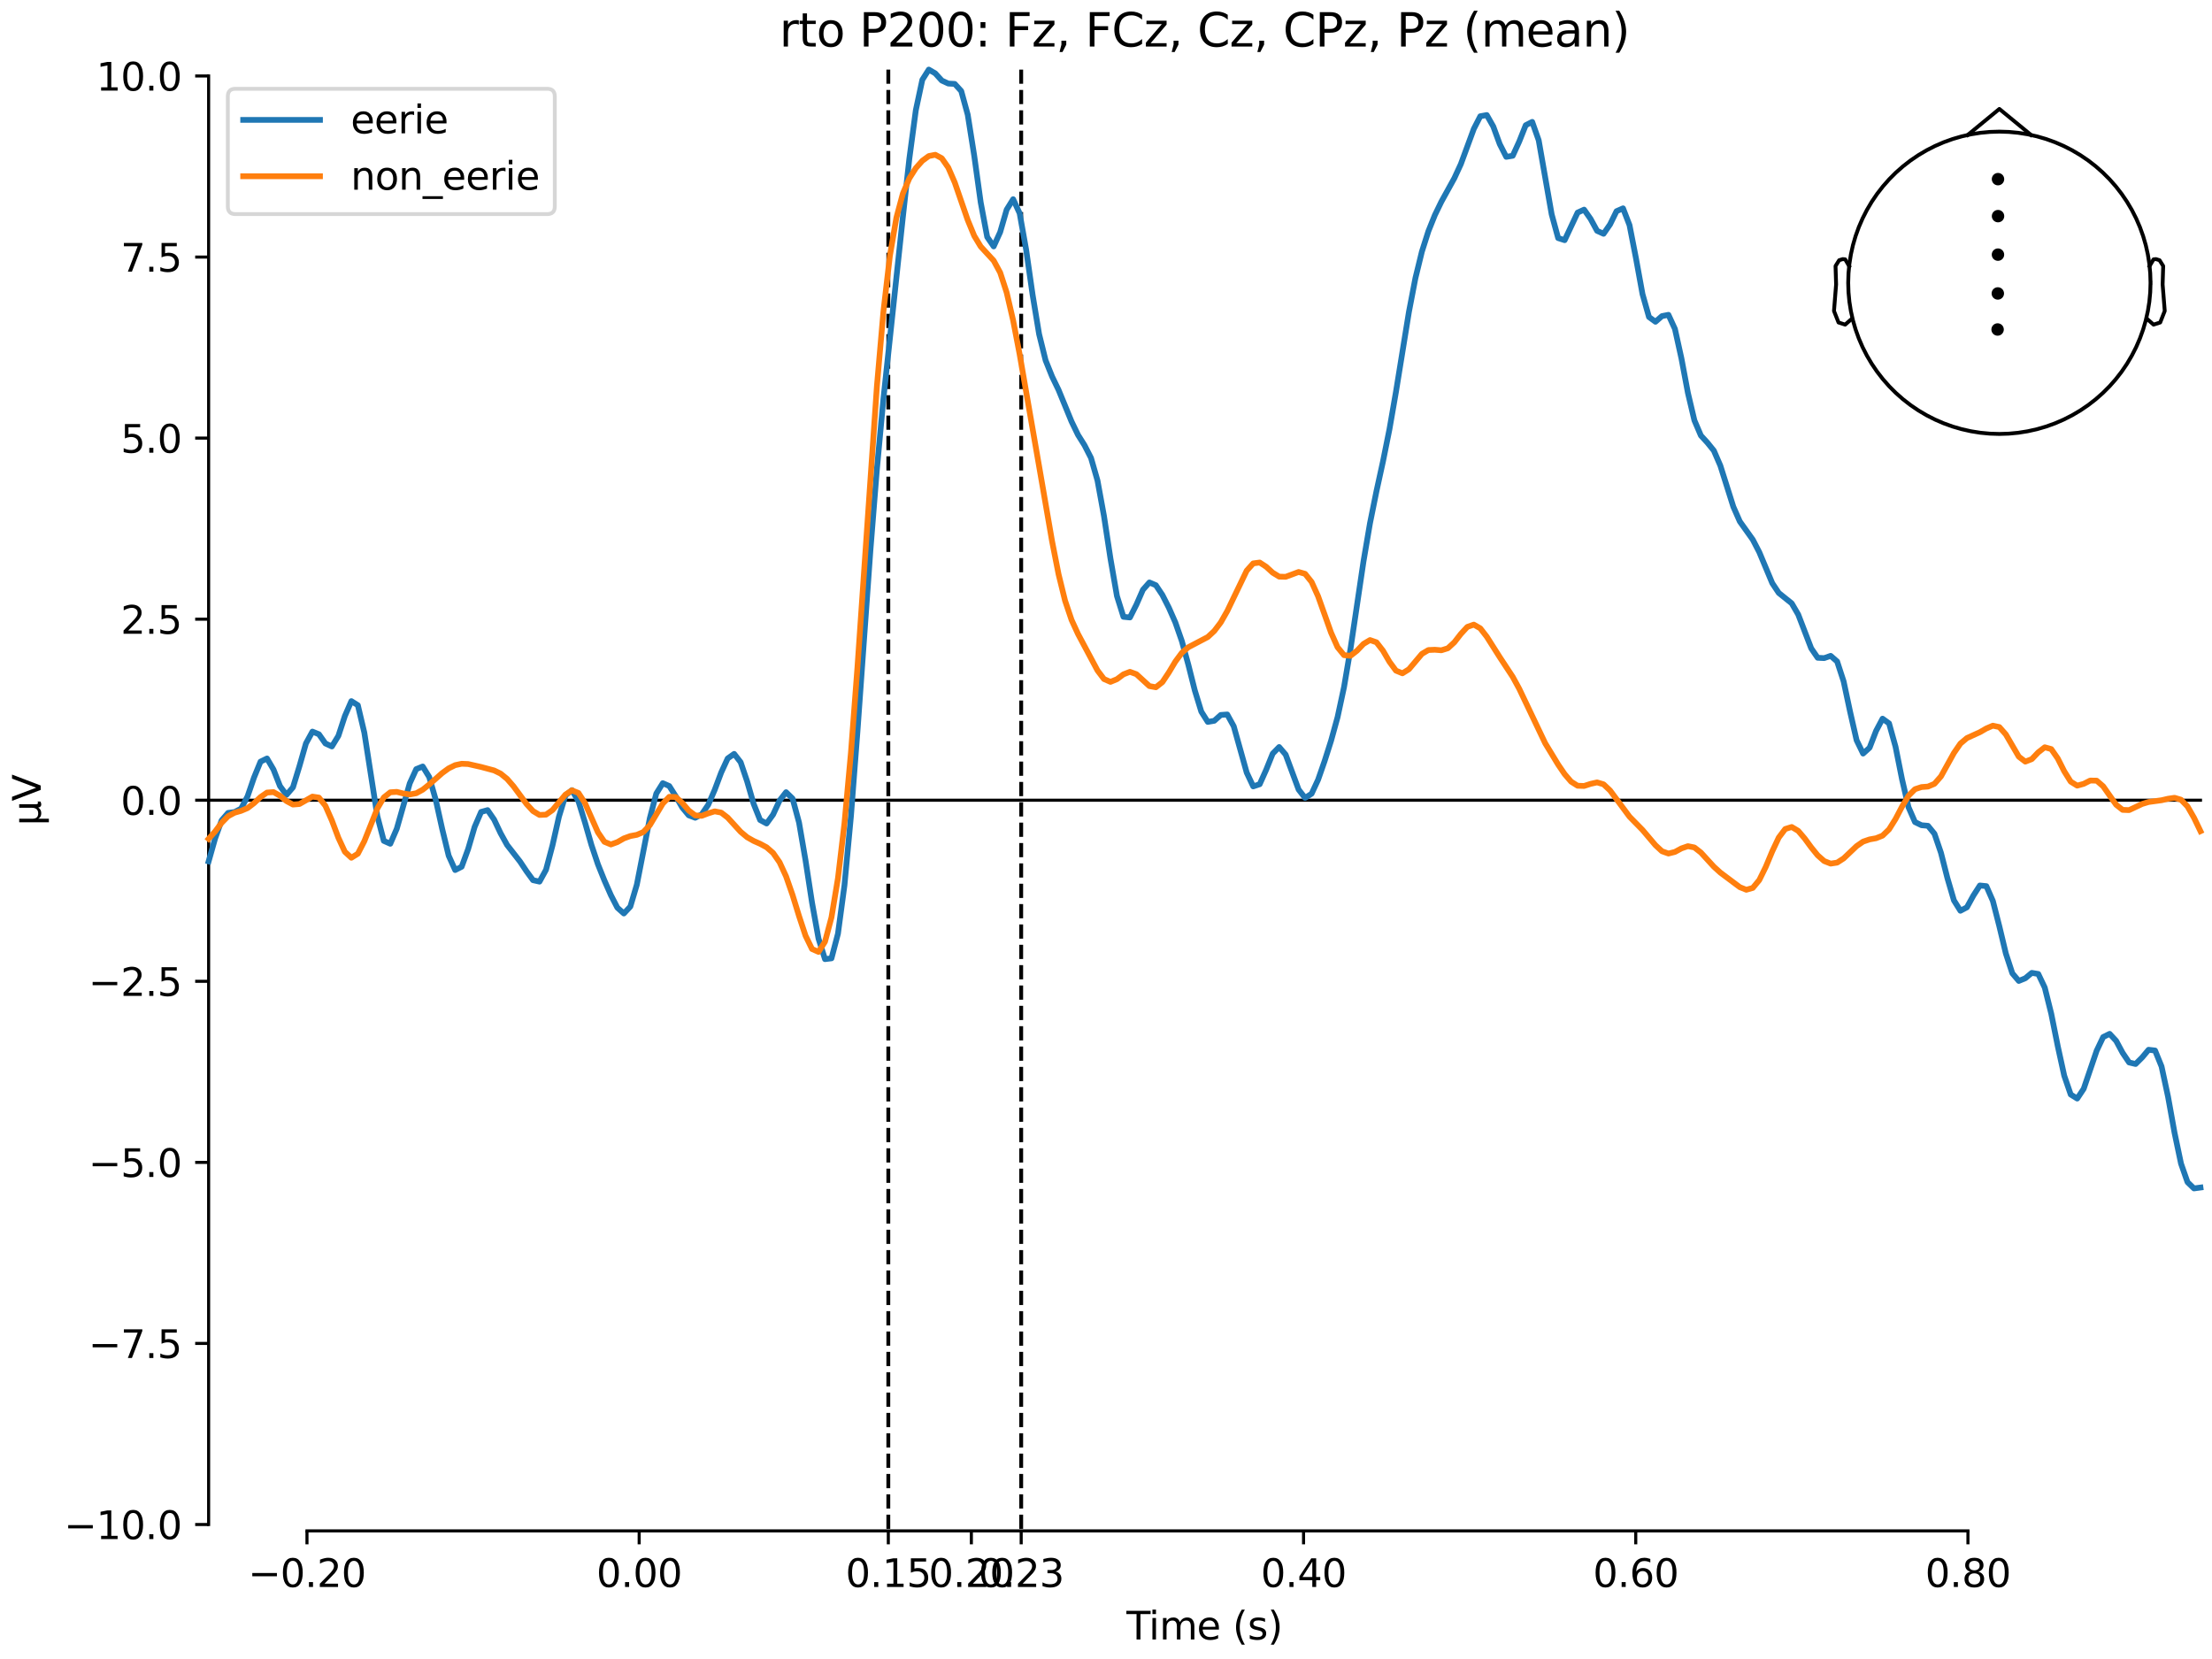 <?xml version="1.0" encoding="utf-8" standalone="no"?>
<!DOCTYPE svg PUBLIC "-//W3C//DTD SVG 1.1//EN"
  "http://www.w3.org/Graphics/SVG/1.1/DTD/svg11.dtd">
<svg xmlns:xlink="http://www.w3.org/1999/xlink" width="576pt" height="432pt" viewBox="0 0 576 432" xmlns="http://www.w3.org/2000/svg" version="1.1">
 <defs>
  <style type="text/css">*{stroke-linejoin: round; stroke-linecap: butt}</style>
 </defs>
 <g id="figure_1">
  <g id="patch_1">
   <path d="M 0 432 
L 576 432 
L 576 0 
L 0 0 
z
" style="fill: #ffffff"/>
  </g>
  <g id="axes_1">
   <g id="patch_2">
    <path d="M 54.324 398.644 
L 573 398.644 
L 573 18.118 
L 54.324 18.118 
L 54.324 398.644 
z
" style="fill: none; opacity: 0"/>
   </g>
   <g id="patch_3">
    <path d="M 54.324 396.972 
L 54.324 19.79 
" style="fill: none; stroke: #000000; stroke-width: 0.8; stroke-linejoin: miter; stroke-linecap: square"/>
   </g>
   <g id="LineCollection_1">
    <path d="M 231.316 18.118 
L 231.316 398.644 
" clip-path="url(#pbf1824f2bd)" style="fill: none; stroke-dasharray: 3.7,1.6; stroke-dashoffset: 0; stroke: #000000"/>
    <path d="M 265.916 18.118 
L 265.916 398.644 
" clip-path="url(#pbf1824f2bd)" style="fill: none; stroke-dasharray: 3.7,1.6; stroke-dashoffset: 0; stroke: #000000"/>
   </g>
   <g id="matplotlib.axis_1">
    <g id="xtick_1">
     <g id="line2d_1">
      <defs>
       <path id="mc3f5db3f8b" d="M 0 0 
L 0 3.5 
" style="stroke: #000000; stroke-width: 0.8"/>
      </defs>
      <g>
       <use xlink:href="#mc3f5db3f8b" x="79.936" y="398.644" style="stroke: #000000; stroke-width: 0.8"/>
      </g>
     </g>
     <g id="text_1">
      <!-- −0.20 -->
      <g transform="translate(64.614 413.242) scale(0.1 -0.1)">
       <defs>
        <path id="DejaVuSans-2212" d="M 678 2272 
L 4684 2272 
L 4684 1741 
L 678 1741 
L 678 2272 
z
" transform="scale(0.016)"/>
        <path id="DejaVuSans-30" d="M 2034 4250 
Q 1547 4250 1301 3770 
Q 1056 3291 1056 2328 
Q 1056 1369 1301 889 
Q 1547 409 2034 409 
Q 2525 409 2770 889 
Q 3016 1369 3016 2328 
Q 3016 3291 2770 3770 
Q 2525 4250 2034 4250 
z
M 2034 4750 
Q 2819 4750 3233 4129 
Q 3647 3509 3647 2328 
Q 3647 1150 3233 529 
Q 2819 -91 2034 -91 
Q 1250 -91 836 529 
Q 422 1150 422 2328 
Q 422 3509 836 4129 
Q 1250 4750 2034 4750 
z
" transform="scale(0.016)"/>
        <path id="DejaVuSans-2e" d="M 684 794 
L 1344 794 
L 1344 0 
L 684 0 
L 684 794 
z
" transform="scale(0.016)"/>
        <path id="DejaVuSans-32" d="M 1228 531 
L 3431 531 
L 3431 0 
L 469 0 
L 469 531 
Q 828 903 1448 1529 
Q 2069 2156 2228 2338 
Q 2531 2678 2651 2914 
Q 2772 3150 2772 3378 
Q 2772 3750 2511 3984 
Q 2250 4219 1831 4219 
Q 1534 4219 1204 4116 
Q 875 4013 500 3803 
L 500 4441 
Q 881 4594 1212 4672 
Q 1544 4750 1819 4750 
Q 2544 4750 2975 4387 
Q 3406 4025 3406 3419 
Q 3406 3131 3298 2873 
Q 3191 2616 2906 2266 
Q 2828 2175 2409 1742 
Q 1991 1309 1228 531 
z
" transform="scale(0.016)"/>
       </defs>
       <use xlink:href="#DejaVuSans-2212"/>
       <use xlink:href="#DejaVuSans-30" transform="translate(83.789 0)"/>
       <use xlink:href="#DejaVuSans-2e" transform="translate(147.412 0)"/>
       <use xlink:href="#DejaVuSans-32" transform="translate(179.199 0)"/>
       <use xlink:href="#DejaVuSans-30" transform="translate(242.822 0)"/>
      </g>
     </g>
    </g>
    <g id="xtick_2">
     <g id="line2d_2">
      <g>
       <use xlink:href="#mc3f5db3f8b" x="166.439" y="398.644" style="stroke: #000000; stroke-width: 0.8"/>
      </g>
     </g>
     <g id="text_2">
      <!-- 0.00 -->
      <g transform="translate(155.306 413.242) scale(0.1 -0.1)">
       <use xlink:href="#DejaVuSans-30"/>
       <use xlink:href="#DejaVuSans-2e" transform="translate(63.623 0)"/>
       <use xlink:href="#DejaVuSans-30" transform="translate(95.41 0)"/>
       <use xlink:href="#DejaVuSans-30" transform="translate(159.033 0)"/>
      </g>
     </g>
    </g>
    <g id="xtick_3">
     <g id="line2d_3">
      <g>
       <use xlink:href="#mc3f5db3f8b" x="231.316" y="398.644" style="stroke: #000000; stroke-width: 0.8"/>
      </g>
     </g>
     <g id="text_3">
      <!-- 0.15 -->
      <g transform="translate(220.183 413.242) scale(0.1 -0.1)">
       <defs>
        <path id="DejaVuSans-31" d="M 794 531 
L 1825 531 
L 1825 4091 
L 703 3866 
L 703 4441 
L 1819 4666 
L 2450 4666 
L 2450 531 
L 3481 531 
L 3481 0 
L 794 0 
L 794 531 
z
" transform="scale(0.016)"/>
        <path id="DejaVuSans-35" d="M 691 4666 
L 3169 4666 
L 3169 4134 
L 1269 4134 
L 1269 2991 
Q 1406 3038 1543 3061 
Q 1681 3084 1819 3084 
Q 2600 3084 3056 2656 
Q 3513 2228 3513 1497 
Q 3513 744 3044 326 
Q 2575 -91 1722 -91 
Q 1428 -91 1123 -41 
Q 819 9 494 109 
L 494 744 
Q 775 591 1075 516 
Q 1375 441 1709 441 
Q 2250 441 2565 725 
Q 2881 1009 2881 1497 
Q 2881 1984 2565 2268 
Q 2250 2553 1709 2553 
Q 1456 2553 1204 2497 
Q 953 2441 691 2322 
L 691 4666 
z
" transform="scale(0.016)"/>
       </defs>
       <use xlink:href="#DejaVuSans-30"/>
       <use xlink:href="#DejaVuSans-2e" transform="translate(63.623 0)"/>
       <use xlink:href="#DejaVuSans-31" transform="translate(95.41 0)"/>
       <use xlink:href="#DejaVuSans-35" transform="translate(159.033 0)"/>
      </g>
     </g>
    </g>
    <g id="xtick_4">
     <g id="line2d_4">
      <g>
       <use xlink:href="#mc3f5db3f8b" x="252.941" y="398.644" style="stroke: #000000; stroke-width: 0.8"/>
      </g>
     </g>
     <g id="text_4">
      <!-- 0.20 -->
      <g transform="translate(241.808 413.242) scale(0.1 -0.1)">
       <use xlink:href="#DejaVuSans-30"/>
       <use xlink:href="#DejaVuSans-2e" transform="translate(63.623 0)"/>
       <use xlink:href="#DejaVuSans-32" transform="translate(95.41 0)"/>
       <use xlink:href="#DejaVuSans-30" transform="translate(159.033 0)"/>
      </g>
     </g>
    </g>
    <g id="xtick_5">
     <g id="line2d_5">
      <g>
       <use xlink:href="#mc3f5db3f8b" x="265.916" y="398.644" style="stroke: #000000; stroke-width: 0.8"/>
      </g>
     </g>
     <g id="text_5">
      <!-- 0.23 -->
      <g transform="translate(254.784 413.242) scale(0.1 -0.1)">
       <defs>
        <path id="DejaVuSans-33" d="M 2597 2516 
Q 3050 2419 3304 2112 
Q 3559 1806 3559 1356 
Q 3559 666 3084 287 
Q 2609 -91 1734 -91 
Q 1441 -91 1130 -33 
Q 819 25 488 141 
L 488 750 
Q 750 597 1062 519 
Q 1375 441 1716 441 
Q 2309 441 2620 675 
Q 2931 909 2931 1356 
Q 2931 1769 2642 2001 
Q 2353 2234 1838 2234 
L 1294 2234 
L 1294 2753 
L 1863 2753 
Q 2328 2753 2575 2939 
Q 2822 3125 2822 3475 
Q 2822 3834 2567 4026 
Q 2313 4219 1838 4219 
Q 1578 4219 1281 4162 
Q 984 4106 628 3988 
L 628 4550 
Q 988 4650 1302 4700 
Q 1616 4750 1894 4750 
Q 2613 4750 3031 4423 
Q 3450 4097 3450 3541 
Q 3450 3153 3228 2886 
Q 3006 2619 2597 2516 
z
" transform="scale(0.016)"/>
       </defs>
       <use xlink:href="#DejaVuSans-30"/>
       <use xlink:href="#DejaVuSans-2e" transform="translate(63.623 0)"/>
       <use xlink:href="#DejaVuSans-32" transform="translate(95.41 0)"/>
       <use xlink:href="#DejaVuSans-33" transform="translate(159.033 0)"/>
      </g>
     </g>
    </g>
    <g id="xtick_6">
     <g id="line2d_6">
      <g>
       <use xlink:href="#mc3f5db3f8b" x="339.443" y="398.644" style="stroke: #000000; stroke-width: 0.8"/>
      </g>
     </g>
     <g id="text_6">
      <!-- 0.40 -->
      <g transform="translate(328.311 413.242) scale(0.1 -0.1)">
       <defs>
        <path id="DejaVuSans-34" d="M 2419 4116 
L 825 1625 
L 2419 1625 
L 2419 4116 
z
M 2253 4666 
L 3047 4666 
L 3047 1625 
L 3713 1625 
L 3713 1100 
L 3047 1100 
L 3047 0 
L 2419 0 
L 2419 1100 
L 313 1100 
L 313 1709 
L 2253 4666 
z
" transform="scale(0.016)"/>
       </defs>
       <use xlink:href="#DejaVuSans-30"/>
       <use xlink:href="#DejaVuSans-2e" transform="translate(63.623 0)"/>
       <use xlink:href="#DejaVuSans-34" transform="translate(95.41 0)"/>
       <use xlink:href="#DejaVuSans-30" transform="translate(159.033 0)"/>
      </g>
     </g>
    </g>
    <g id="xtick_7">
     <g id="line2d_7">
      <g>
       <use xlink:href="#mc3f5db3f8b" x="425.946" y="398.644" style="stroke: #000000; stroke-width: 0.8"/>
      </g>
     </g>
     <g id="text_7">
      <!-- 0.60 -->
      <g transform="translate(414.813 413.242) scale(0.1 -0.1)">
       <defs>
        <path id="DejaVuSans-36" d="M 2113 2584 
Q 1688 2584 1439 2293 
Q 1191 2003 1191 1497 
Q 1191 994 1439 701 
Q 1688 409 2113 409 
Q 2538 409 2786 701 
Q 3034 994 3034 1497 
Q 3034 2003 2786 2293 
Q 2538 2584 2113 2584 
z
M 3366 4563 
L 3366 3988 
Q 3128 4100 2886 4159 
Q 2644 4219 2406 4219 
Q 1781 4219 1451 3797 
Q 1122 3375 1075 2522 
Q 1259 2794 1537 2939 
Q 1816 3084 2150 3084 
Q 2853 3084 3261 2657 
Q 3669 2231 3669 1497 
Q 3669 778 3244 343 
Q 2819 -91 2113 -91 
Q 1303 -91 875 529 
Q 447 1150 447 2328 
Q 447 3434 972 4092 
Q 1497 4750 2381 4750 
Q 2619 4750 2861 4703 
Q 3103 4656 3366 4563 
z
" transform="scale(0.016)"/>
       </defs>
       <use xlink:href="#DejaVuSans-30"/>
       <use xlink:href="#DejaVuSans-2e" transform="translate(63.623 0)"/>
       <use xlink:href="#DejaVuSans-36" transform="translate(95.41 0)"/>
       <use xlink:href="#DejaVuSans-30" transform="translate(159.033 0)"/>
      </g>
     </g>
    </g>
    <g id="xtick_8">
     <g id="line2d_8">
      <g>
       <use xlink:href="#mc3f5db3f8b" x="512.448" y="398.644" style="stroke: #000000; stroke-width: 0.8"/>
      </g>
     </g>
     <g id="text_8">
      <!-- 0.80 -->
      <g transform="translate(501.315 413.242) scale(0.1 -0.1)">
       <defs>
        <path id="DejaVuSans-38" d="M 2034 2216 
Q 1584 2216 1326 1975 
Q 1069 1734 1069 1313 
Q 1069 891 1326 650 
Q 1584 409 2034 409 
Q 2484 409 2743 651 
Q 3003 894 3003 1313 
Q 3003 1734 2745 1975 
Q 2488 2216 2034 2216 
z
M 1403 2484 
Q 997 2584 770 2862 
Q 544 3141 544 3541 
Q 544 4100 942 4425 
Q 1341 4750 2034 4750 
Q 2731 4750 3128 4425 
Q 3525 4100 3525 3541 
Q 3525 3141 3298 2862 
Q 3072 2584 2669 2484 
Q 3125 2378 3379 2068 
Q 3634 1759 3634 1313 
Q 3634 634 3220 271 
Q 2806 -91 2034 -91 
Q 1263 -91 848 271 
Q 434 634 434 1313 
Q 434 1759 690 2068 
Q 947 2378 1403 2484 
z
M 1172 3481 
Q 1172 3119 1398 2916 
Q 1625 2713 2034 2713 
Q 2441 2713 2670 2916 
Q 2900 3119 2900 3481 
Q 2900 3844 2670 4047 
Q 2441 4250 2034 4250 
Q 1625 4250 1398 4047 
Q 1172 3844 1172 3481 
z
" transform="scale(0.016)"/>
       </defs>
       <use xlink:href="#DejaVuSans-30"/>
       <use xlink:href="#DejaVuSans-2e" transform="translate(63.623 0)"/>
       <use xlink:href="#DejaVuSans-38" transform="translate(95.41 0)"/>
       <use xlink:href="#DejaVuSans-30" transform="translate(159.033 0)"/>
      </g>
     </g>
    </g>
    <g id="text_9">
     <!-- Time (s) -->
     <g transform="translate(293.333 426.92) scale(0.1 -0.1)">
      <defs>
       <path id="DejaVuSans-54" d="M -19 4666 
L 3928 4666 
L 3928 4134 
L 2272 4134 
L 2272 0 
L 1638 0 
L 1638 4134 
L -19 4134 
L -19 4666 
z
" transform="scale(0.016)"/>
       <path id="DejaVuSans-69" d="M 603 3500 
L 1178 3500 
L 1178 0 
L 603 0 
L 603 3500 
z
M 603 4863 
L 1178 4863 
L 1178 4134 
L 603 4134 
L 603 4863 
z
" transform="scale(0.016)"/>
       <path id="DejaVuSans-6d" d="M 3328 2828 
Q 3544 3216 3844 3400 
Q 4144 3584 4550 3584 
Q 5097 3584 5394 3201 
Q 5691 2819 5691 2113 
L 5691 0 
L 5113 0 
L 5113 2094 
Q 5113 2597 4934 2840 
Q 4756 3084 4391 3084 
Q 3944 3084 3684 2787 
Q 3425 2491 3425 1978 
L 3425 0 
L 2847 0 
L 2847 2094 
Q 2847 2600 2669 2842 
Q 2491 3084 2119 3084 
Q 1678 3084 1418 2786 
Q 1159 2488 1159 1978 
L 1159 0 
L 581 0 
L 581 3500 
L 1159 3500 
L 1159 2956 
Q 1356 3278 1631 3431 
Q 1906 3584 2284 3584 
Q 2666 3584 2933 3390 
Q 3200 3197 3328 2828 
z
" transform="scale(0.016)"/>
       <path id="DejaVuSans-65" d="M 3597 1894 
L 3597 1613 
L 953 1613 
Q 991 1019 1311 708 
Q 1631 397 2203 397 
Q 2534 397 2845 478 
Q 3156 559 3463 722 
L 3463 178 
Q 3153 47 2828 -22 
Q 2503 -91 2169 -91 
Q 1331 -91 842 396 
Q 353 884 353 1716 
Q 353 2575 817 3079 
Q 1281 3584 2069 3584 
Q 2775 3584 3186 3129 
Q 3597 2675 3597 1894 
z
M 3022 2063 
Q 3016 2534 2758 2815 
Q 2500 3097 2075 3097 
Q 1594 3097 1305 2825 
Q 1016 2553 972 2059 
L 3022 2063 
z
" transform="scale(0.016)"/>
       <path id="DejaVuSans-20" transform="scale(0.016)"/>
       <path id="DejaVuSans-28" d="M 1984 4856 
Q 1566 4138 1362 3434 
Q 1159 2731 1159 2009 
Q 1159 1288 1364 580 
Q 1569 -128 1984 -844 
L 1484 -844 
Q 1016 -109 783 600 
Q 550 1309 550 2009 
Q 550 2706 781 3412 
Q 1013 4119 1484 4856 
L 1984 4856 
z
" transform="scale(0.016)"/>
       <path id="DejaVuSans-73" d="M 2834 3397 
L 2834 2853 
Q 2591 2978 2328 3040 
Q 2066 3103 1784 3103 
Q 1356 3103 1142 2972 
Q 928 2841 928 2578 
Q 928 2378 1081 2264 
Q 1234 2150 1697 2047 
L 1894 2003 
Q 2506 1872 2764 1633 
Q 3022 1394 3022 966 
Q 3022 478 2636 193 
Q 2250 -91 1575 -91 
Q 1294 -91 989 -36 
Q 684 19 347 128 
L 347 722 
Q 666 556 975 473 
Q 1284 391 1588 391 
Q 1994 391 2212 530 
Q 2431 669 2431 922 
Q 2431 1156 2273 1281 
Q 2116 1406 1581 1522 
L 1381 1569 
Q 847 1681 609 1914 
Q 372 2147 372 2553 
Q 372 3047 722 3315 
Q 1072 3584 1716 3584 
Q 2034 3584 2315 3537 
Q 2597 3491 2834 3397 
z
" transform="scale(0.016)"/>
       <path id="DejaVuSans-29" d="M 513 4856 
L 1013 4856 
Q 1481 4119 1714 3412 
Q 1947 2706 1947 2009 
Q 1947 1309 1714 600 
Q 1481 -109 1013 -844 
L 513 -844 
Q 928 -128 1133 580 
Q 1338 1288 1338 2009 
Q 1338 2731 1133 3434 
Q 928 4138 513 4856 
z
" transform="scale(0.016)"/>
      </defs>
      <use xlink:href="#DejaVuSans-54"/>
      <use xlink:href="#DejaVuSans-69" transform="translate(57.959 0)"/>
      <use xlink:href="#DejaVuSans-6d" transform="translate(85.742 0)"/>
      <use xlink:href="#DejaVuSans-65" transform="translate(183.154 0)"/>
      <use xlink:href="#DejaVuSans-20" transform="translate(244.678 0)"/>
      <use xlink:href="#DejaVuSans-28" transform="translate(276.465 0)"/>
      <use xlink:href="#DejaVuSans-73" transform="translate(315.479 0)"/>
      <use xlink:href="#DejaVuSans-29" transform="translate(367.578 0)"/>
     </g>
    </g>
   </g>
   <g id="matplotlib.axis_2">
    <g id="ytick_1">
     <g id="line2d_9">
      <defs>
       <path id="m4ecee7ea37" d="M 0 0 
L -3.5 0 
" style="stroke: #000000; stroke-width: 0.8"/>
      </defs>
      <g>
       <use xlink:href="#m4ecee7ea37" x="54.324" y="396.972" style="stroke: #000000; stroke-width: 0.8"/>
      </g>
     </g>
     <g id="text_10">
      <!-- −10.0 -->
      <g transform="translate(16.678 400.772) scale(0.1 -0.1)">
       <use xlink:href="#DejaVuSans-2212"/>
       <use xlink:href="#DejaVuSans-31" transform="translate(83.789 0)"/>
       <use xlink:href="#DejaVuSans-30" transform="translate(147.412 0)"/>
       <use xlink:href="#DejaVuSans-2e" transform="translate(211.035 0)"/>
       <use xlink:href="#DejaVuSans-30" transform="translate(242.822 0)"/>
      </g>
     </g>
    </g>
    <g id="ytick_2">
     <g id="line2d_10">
      <g>
       <use xlink:href="#m4ecee7ea37" x="54.324" y="349.824" style="stroke: #000000; stroke-width: 0.8"/>
      </g>
     </g>
     <g id="text_11">
      <!-- −7.5 -->
      <g transform="translate(23.041 353.624) scale(0.1 -0.1)">
       <defs>
        <path id="DejaVuSans-37" d="M 525 4666 
L 3525 4666 
L 3525 4397 
L 1831 0 
L 1172 0 
L 2766 4134 
L 525 4134 
L 525 4666 
z
" transform="scale(0.016)"/>
       </defs>
       <use xlink:href="#DejaVuSans-2212"/>
       <use xlink:href="#DejaVuSans-37" transform="translate(83.789 0)"/>
       <use xlink:href="#DejaVuSans-2e" transform="translate(147.412 0)"/>
       <use xlink:href="#DejaVuSans-35" transform="translate(179.199 0)"/>
      </g>
     </g>
    </g>
    <g id="ytick_3">
     <g id="line2d_11">
      <g>
       <use xlink:href="#m4ecee7ea37" x="54.324" y="302.677" style="stroke: #000000; stroke-width: 0.8"/>
      </g>
     </g>
     <g id="text_12">
      <!-- −5.0 -->
      <g transform="translate(23.041 306.476) scale(0.1 -0.1)">
       <use xlink:href="#DejaVuSans-2212"/>
       <use xlink:href="#DejaVuSans-35" transform="translate(83.789 0)"/>
       <use xlink:href="#DejaVuSans-2e" transform="translate(147.412 0)"/>
       <use xlink:href="#DejaVuSans-30" transform="translate(179.199 0)"/>
      </g>
     </g>
    </g>
    <g id="ytick_4">
     <g id="line2d_12">
      <g>
       <use xlink:href="#m4ecee7ea37" x="54.324" y="255.529" style="stroke: #000000; stroke-width: 0.8"/>
      </g>
     </g>
     <g id="text_13">
      <!-- −2.5 -->
      <g transform="translate(23.041 259.328) scale(0.1 -0.1)">
       <use xlink:href="#DejaVuSans-2212"/>
       <use xlink:href="#DejaVuSans-32" transform="translate(83.789 0)"/>
       <use xlink:href="#DejaVuSans-2e" transform="translate(147.412 0)"/>
       <use xlink:href="#DejaVuSans-35" transform="translate(179.199 0)"/>
      </g>
     </g>
    </g>
    <g id="ytick_5">
     <g id="line2d_13">
      <g>
       <use xlink:href="#m4ecee7ea37" x="54.324" y="208.381" style="stroke: #000000; stroke-width: 0.8"/>
      </g>
     </g>
     <g id="text_14">
      <!-- 0.0 -->
      <g transform="translate(31.421 212.18) scale(0.1 -0.1)">
       <use xlink:href="#DejaVuSans-30"/>
       <use xlink:href="#DejaVuSans-2e" transform="translate(63.623 0)"/>
       <use xlink:href="#DejaVuSans-30" transform="translate(95.41 0)"/>
      </g>
     </g>
    </g>
    <g id="ytick_6">
     <g id="line2d_14">
      <g>
       <use xlink:href="#m4ecee7ea37" x="54.324" y="161.233" style="stroke: #000000; stroke-width: 0.8"/>
      </g>
     </g>
     <g id="text_15">
      <!-- 2.5 -->
      <g transform="translate(31.421 165.032) scale(0.1 -0.1)">
       <use xlink:href="#DejaVuSans-32"/>
       <use xlink:href="#DejaVuSans-2e" transform="translate(63.623 0)"/>
       <use xlink:href="#DejaVuSans-35" transform="translate(95.41 0)"/>
      </g>
     </g>
    </g>
    <g id="ytick_7">
     <g id="line2d_15">
      <g>
       <use xlink:href="#m4ecee7ea37" x="54.324" y="114.085" style="stroke: #000000; stroke-width: 0.8"/>
      </g>
     </g>
     <g id="text_16">
      <!-- 5.0 -->
      <g transform="translate(31.421 117.884) scale(0.1 -0.1)">
       <use xlink:href="#DejaVuSans-35"/>
       <use xlink:href="#DejaVuSans-2e" transform="translate(63.623 0)"/>
       <use xlink:href="#DejaVuSans-30" transform="translate(95.41 0)"/>
      </g>
     </g>
    </g>
    <g id="ytick_8">
     <g id="line2d_16">
      <g>
       <use xlink:href="#m4ecee7ea37" x="54.324" y="66.937" style="stroke: #000000; stroke-width: 0.8"/>
      </g>
     </g>
     <g id="text_17">
      <!-- 7.5 -->
      <g transform="translate(31.421 70.737) scale(0.1 -0.1)">
       <use xlink:href="#DejaVuSans-37"/>
       <use xlink:href="#DejaVuSans-2e" transform="translate(63.623 0)"/>
       <use xlink:href="#DejaVuSans-35" transform="translate(95.41 0)"/>
      </g>
     </g>
    </g>
    <g id="ytick_9">
     <g id="line2d_17">
      <g>
       <use xlink:href="#m4ecee7ea37" x="54.324" y="19.79" style="stroke: #000000; stroke-width: 0.8"/>
      </g>
     </g>
     <g id="text_18">
      <!-- 10.0 -->
      <g transform="translate(25.058 23.589) scale(0.1 -0.1)">
       <use xlink:href="#DejaVuSans-31"/>
       <use xlink:href="#DejaVuSans-30" transform="translate(63.623 0)"/>
       <use xlink:href="#DejaVuSans-2e" transform="translate(127.246 0)"/>
       <use xlink:href="#DejaVuSans-30" transform="translate(159.033 0)"/>
      </g>
     </g>
    </g>
    <g id="text_19">
     <!-- µV -->
     <g transform="translate(10.599 214.982) rotate(-90) scale(0.1 -0.1)">
      <defs>
       <path id="DejaVuSans-b5" d="M 544 -1331 
L 544 3500 
L 1119 3500 
L 1119 1325 
Q 1119 872 1334 640 
Q 1550 409 1972 409 
Q 2434 409 2667 671 
Q 2900 934 2900 1459 
L 2900 3500 
L 3475 3500 
L 3475 806 
Q 3475 619 3529 530 
Q 3584 441 3700 441 
Q 3728 441 3778 458 
Q 3828 475 3916 513 
L 3916 50 
Q 3788 -22 3673 -56 
Q 3559 -91 3450 -91 
Q 3234 -91 3106 31 
Q 2978 153 2931 403 
Q 2775 156 2548 32 
Q 2322 -91 2016 -91 
Q 1697 -91 1473 31 
Q 1250 153 1119 397 
L 1119 -1331 
L 544 -1331 
z
" transform="scale(0.016)"/>
       <path id="DejaVuSans-56" d="M 1831 0 
L 50 4666 
L 709 4666 
L 2188 738 
L 3669 4666 
L 4325 4666 
L 2547 0 
L 1831 0 
z
" transform="scale(0.016)"/>
      </defs>
      <use xlink:href="#DejaVuSans-b5"/>
      <use xlink:href="#DejaVuSans-56" transform="translate(63.623 0)"/>
     </g>
    </g>
   </g>
   <g id="patch_4">
    <path d="M 79.936 398.644 
L 512.448 398.644 
" style="fill: none; stroke: #000000; stroke-width: 0.8; stroke-linejoin: miter; stroke-linecap: square"/>
   </g>
   <g id="patch_5">
    <path d="M 54.324 208.381 
L 573 208.381 
" style="fill: none; stroke: #000000; stroke-width: 0.8; stroke-linejoin: miter; stroke-linecap: square"/>
   </g>
   <g id="text_20">
    <!-- rto P200: Fz, FCz, Cz, CPz, Pz (mean) -->
    <g transform="translate(202.955 12.118) scale(0.12 -0.12)">
     <defs>
      <path id="DejaVuSans-72" d="M 2631 2963 
Q 2534 3019 2420 3045 
Q 2306 3072 2169 3072 
Q 1681 3072 1420 2755 
Q 1159 2438 1159 1844 
L 1159 0 
L 581 0 
L 581 3500 
L 1159 3500 
L 1159 2956 
Q 1341 3275 1631 3429 
Q 1922 3584 2338 3584 
Q 2397 3584 2469 3576 
Q 2541 3569 2628 3553 
L 2631 2963 
z
" transform="scale(0.016)"/>
      <path id="DejaVuSans-74" d="M 1172 4494 
L 1172 3500 
L 2356 3500 
L 2356 3053 
L 1172 3053 
L 1172 1153 
Q 1172 725 1289 603 
Q 1406 481 1766 481 
L 2356 481 
L 2356 0 
L 1766 0 
Q 1100 0 847 248 
Q 594 497 594 1153 
L 594 3053 
L 172 3053 
L 172 3500 
L 594 3500 
L 594 4494 
L 1172 4494 
z
" transform="scale(0.016)"/>
      <path id="DejaVuSans-6f" d="M 1959 3097 
Q 1497 3097 1228 2736 
Q 959 2375 959 1747 
Q 959 1119 1226 758 
Q 1494 397 1959 397 
Q 2419 397 2687 759 
Q 2956 1122 2956 1747 
Q 2956 2369 2687 2733 
Q 2419 3097 1959 3097 
z
M 1959 3584 
Q 2709 3584 3137 3096 
Q 3566 2609 3566 1747 
Q 3566 888 3137 398 
Q 2709 -91 1959 -91 
Q 1206 -91 779 398 
Q 353 888 353 1747 
Q 353 2609 779 3096 
Q 1206 3584 1959 3584 
z
" transform="scale(0.016)"/>
      <path id="DejaVuSans-50" d="M 1259 4147 
L 1259 2394 
L 2053 2394 
Q 2494 2394 2734 2622 
Q 2975 2850 2975 3272 
Q 2975 3691 2734 3919 
Q 2494 4147 2053 4147 
L 1259 4147 
z
M 628 4666 
L 2053 4666 
Q 2838 4666 3239 4311 
Q 3641 3956 3641 3272 
Q 3641 2581 3239 2228 
Q 2838 1875 2053 1875 
L 1259 1875 
L 1259 0 
L 628 0 
L 628 4666 
z
" transform="scale(0.016)"/>
      <path id="DejaVuSans-3a" d="M 750 794 
L 1409 794 
L 1409 0 
L 750 0 
L 750 794 
z
M 750 3309 
L 1409 3309 
L 1409 2516 
L 750 2516 
L 750 3309 
z
" transform="scale(0.016)"/>
      <path id="DejaVuSans-46" d="M 628 4666 
L 3309 4666 
L 3309 4134 
L 1259 4134 
L 1259 2759 
L 3109 2759 
L 3109 2228 
L 1259 2228 
L 1259 0 
L 628 0 
L 628 4666 
z
" transform="scale(0.016)"/>
      <path id="DejaVuSans-7a" d="M 353 3500 
L 3084 3500 
L 3084 2975 
L 922 459 
L 3084 459 
L 3084 0 
L 275 0 
L 275 525 
L 2438 3041 
L 353 3041 
L 353 3500 
z
" transform="scale(0.016)"/>
      <path id="DejaVuSans-2c" d="M 750 794 
L 1409 794 
L 1409 256 
L 897 -744 
L 494 -744 
L 750 256 
L 750 794 
z
" transform="scale(0.016)"/>
      <path id="DejaVuSans-43" d="M 4122 4306 
L 4122 3641 
Q 3803 3938 3442 4084 
Q 3081 4231 2675 4231 
Q 1875 4231 1450 3742 
Q 1025 3253 1025 2328 
Q 1025 1406 1450 917 
Q 1875 428 2675 428 
Q 3081 428 3442 575 
Q 3803 722 4122 1019 
L 4122 359 
Q 3791 134 3420 21 
Q 3050 -91 2638 -91 
Q 1578 -91 968 557 
Q 359 1206 359 2328 
Q 359 3453 968 4101 
Q 1578 4750 2638 4750 
Q 3056 4750 3426 4639 
Q 3797 4528 4122 4306 
z
" transform="scale(0.016)"/>
      <path id="DejaVuSans-61" d="M 2194 1759 
Q 1497 1759 1228 1600 
Q 959 1441 959 1056 
Q 959 750 1161 570 
Q 1363 391 1709 391 
Q 2188 391 2477 730 
Q 2766 1069 2766 1631 
L 2766 1759 
L 2194 1759 
z
M 3341 1997 
L 3341 0 
L 2766 0 
L 2766 531 
Q 2569 213 2275 61 
Q 1981 -91 1556 -91 
Q 1019 -91 701 211 
Q 384 513 384 1019 
Q 384 1609 779 1909 
Q 1175 2209 1959 2209 
L 2766 2209 
L 2766 2266 
Q 2766 2663 2505 2880 
Q 2244 3097 1772 3097 
Q 1472 3097 1187 3025 
Q 903 2953 641 2809 
L 641 3341 
Q 956 3463 1253 3523 
Q 1550 3584 1831 3584 
Q 2591 3584 2966 3190 
Q 3341 2797 3341 1997 
z
" transform="scale(0.016)"/>
      <path id="DejaVuSans-6e" d="M 3513 2113 
L 3513 0 
L 2938 0 
L 2938 2094 
Q 2938 2591 2744 2837 
Q 2550 3084 2163 3084 
Q 1697 3084 1428 2787 
Q 1159 2491 1159 1978 
L 1159 0 
L 581 0 
L 581 3500 
L 1159 3500 
L 1159 2956 
Q 1366 3272 1645 3428 
Q 1925 3584 2291 3584 
Q 2894 3584 3203 3211 
Q 3513 2838 3513 2113 
z
" transform="scale(0.016)"/>
     </defs>
     <use xlink:href="#DejaVuSans-72"/>
     <use xlink:href="#DejaVuSans-74" transform="translate(41.113 0)"/>
     <use xlink:href="#DejaVuSans-6f" transform="translate(80.322 0)"/>
     <use xlink:href="#DejaVuSans-20" transform="translate(141.504 0)"/>
     <use xlink:href="#DejaVuSans-50" transform="translate(173.291 0)"/>
     <use xlink:href="#DejaVuSans-32" transform="translate(233.594 0)"/>
     <use xlink:href="#DejaVuSans-30" transform="translate(297.217 0)"/>
     <use xlink:href="#DejaVuSans-30" transform="translate(360.84 0)"/>
     <use xlink:href="#DejaVuSans-3a" transform="translate(424.463 0)"/>
     <use xlink:href="#DejaVuSans-20" transform="translate(458.154 0)"/>
     <use xlink:href="#DejaVuSans-46" transform="translate(489.941 0)"/>
     <use xlink:href="#DejaVuSans-7a" transform="translate(547.461 0)"/>
     <use xlink:href="#DejaVuSans-2c" transform="translate(599.951 0)"/>
     <use xlink:href="#DejaVuSans-20" transform="translate(631.738 0)"/>
     <use xlink:href="#DejaVuSans-46" transform="translate(663.525 0)"/>
     <use xlink:href="#DejaVuSans-43" transform="translate(721.045 0)"/>
     <use xlink:href="#DejaVuSans-7a" transform="translate(790.869 0)"/>
     <use xlink:href="#DejaVuSans-2c" transform="translate(843.359 0)"/>
     <use xlink:href="#DejaVuSans-20" transform="translate(875.146 0)"/>
     <use xlink:href="#DejaVuSans-43" transform="translate(906.934 0)"/>
     <use xlink:href="#DejaVuSans-7a" transform="translate(976.758 0)"/>
     <use xlink:href="#DejaVuSans-2c" transform="translate(1029.248 0)"/>
     <use xlink:href="#DejaVuSans-20" transform="translate(1061.035 0)"/>
     <use xlink:href="#DejaVuSans-43" transform="translate(1092.822 0)"/>
     <use xlink:href="#DejaVuSans-50" transform="translate(1162.646 0)"/>
     <use xlink:href="#DejaVuSans-7a" transform="translate(1222.949 0)"/>
     <use xlink:href="#DejaVuSans-2c" transform="translate(1275.439 0)"/>
     <use xlink:href="#DejaVuSans-20" transform="translate(1307.227 0)"/>
     <use xlink:href="#DejaVuSans-50" transform="translate(1339.014 0)"/>
     <use xlink:href="#DejaVuSans-7a" transform="translate(1399.316 0)"/>
     <use xlink:href="#DejaVuSans-20" transform="translate(1451.807 0)"/>
     <use xlink:href="#DejaVuSans-28" transform="translate(1483.594 0)"/>
     <use xlink:href="#DejaVuSans-6d" transform="translate(1522.607 0)"/>
     <use xlink:href="#DejaVuSans-65" transform="translate(1620.02 0)"/>
     <use xlink:href="#DejaVuSans-61" transform="translate(1681.543 0)"/>
     <use xlink:href="#DejaVuSans-6e" transform="translate(1742.822 0)"/>
     <use xlink:href="#DejaVuSans-29" transform="translate(1806.201 0)"/>
    </g>
   </g>
   <g id="legend_1">
    <g id="patch_6">
     <path d="M 61.324 55.753 
L 142.466 55.753 
Q 144.466 55.753 144.466 53.753 
L 144.466 25.118 
Q 144.466 23.118 142.466 23.118 
L 61.324 23.118 
Q 59.324 23.118 59.324 25.118 
L 59.324 53.753 
Q 59.324 55.753 61.324 55.753 
z
" style="fill: #ffffff; opacity: 0.8; stroke: #cccccc; stroke-linejoin: miter"/>
    </g>
    <g id="line2d_18">
     <path d="M 63.324 31.217 
L 73.324 31.217 
L 83.324 31.217 
" style="fill: none; stroke: #1f77b4; stroke-width: 1.5; stroke-linecap: square"/>
    </g>
    <g id="text_21">
     <!-- eerie -->
     <g transform="translate(91.324 34.717) scale(0.1 -0.1)">
      <use xlink:href="#DejaVuSans-65"/>
      <use xlink:href="#DejaVuSans-65" transform="translate(61.523 0)"/>
      <use xlink:href="#DejaVuSans-72" transform="translate(123.047 0)"/>
      <use xlink:href="#DejaVuSans-69" transform="translate(164.16 0)"/>
      <use xlink:href="#DejaVuSans-65" transform="translate(191.943 0)"/>
     </g>
    </g>
    <g id="line2d_19">
     <path d="M 63.324 45.895 
L 73.324 45.895 
L 83.324 45.895 
" style="fill: none; stroke: #ff7f0e; stroke-width: 1.5; stroke-linecap: square"/>
    </g>
    <g id="text_22">
     <!-- non_eerie -->
     <g transform="translate(91.324 49.395) scale(0.1 -0.1)">
      <defs>
       <path id="DejaVuSans-5f" d="M 3263 -1063 
L 3263 -1509 
L -63 -1509 
L -63 -1063 
L 3263 -1063 
z
" transform="scale(0.016)"/>
      </defs>
      <use xlink:href="#DejaVuSans-6e"/>
      <use xlink:href="#DejaVuSans-6f" transform="translate(63.379 0)"/>
      <use xlink:href="#DejaVuSans-6e" transform="translate(124.561 0)"/>
      <use xlink:href="#DejaVuSans-5f" transform="translate(187.939 0)"/>
      <use xlink:href="#DejaVuSans-65" transform="translate(237.939 0)"/>
      <use xlink:href="#DejaVuSans-65" transform="translate(299.463 0)"/>
      <use xlink:href="#DejaVuSans-72" transform="translate(360.986 0)"/>
      <use xlink:href="#DejaVuSans-69" transform="translate(402.1 0)"/>
      <use xlink:href="#DejaVuSans-65" transform="translate(429.883 0)"/>
     </g>
    </g>
   </g>
   <g id="line2d_20">
    <path d="M 54.324 224.307 
L 56.013 218.342 
L 57.703 213.633 
L 59.392 211.677 
L 61.082 211.449 
L 62.771 210.571 
L 64.461 207.366 
L 66.15 202.453 
L 67.84 198.329 
L 69.529 197.503 
L 71.219 200.385 
L 72.908 204.699 
L 74.598 206.99 
L 76.287 205.022 
L 77.977 199.499 
L 79.666 193.587 
L 81.356 190.507 
L 83.045 191.194 
L 84.735 193.596 
L 86.424 194.376 
L 88.114 191.614 
L 89.803 186.454 
L 91.493 182.571 
L 93.182 183.634 
L 94.872 190.783 
L 98.251 212.492 
L 99.94 218.958 
L 101.63 219.713 
L 103.319 215.801 
L 106.698 203.982 
L 108.388 200.275 
L 110.077 199.591 
L 111.767 202.334 
L 113.456 208.219 
L 115.146 215.853 
L 116.835 222.82 
L 118.525 226.557 
L 120.214 225.699 
L 121.904 221.078 
L 123.593 215.328 
L 125.283 211.419 
L 126.972 210.953 
L 128.662 213.407 
L 130.351 216.963 
L 132.041 220.021 
L 135.42 224.352 
L 137.109 226.885 
L 138.799 229.196 
L 140.488 229.574 
L 142.178 226.495 
L 143.867 220.128 
L 145.557 212.646 
L 147.246 207.123 
L 148.936 205.751 
L 150.625 208.643 
L 152.315 214.122 
L 154.004 220.011 
L 155.694 225.046 
L 157.383 229.258 
L 159.073 233.088 
L 160.762 236.361 
L 162.452 237.87 
L 164.141 236.067 
L 165.831 230.358 
L 169.21 213.072 
L 170.899 206.638 
L 172.589 203.938 
L 174.278 204.682 
L 175.968 207.355 
L 177.657 210.276 
L 179.347 212.308 
L 181.036 212.941 
L 182.726 212.052 
L 184.415 209.572 
L 186.105 205.684 
L 187.794 201.177 
L 189.484 197.503 
L 191.173 196.307 
L 192.863 198.485 
L 194.552 203.469 
L 196.242 209.312 
L 197.931 213.53 
L 199.621 214.441 
L 201.31 212.116 
L 203 208.454 
L 204.689 206.283 
L 206.379 207.928 
L 208.068 214.187 
L 209.758 224.026 
L 211.447 235.024 
L 213.137 244.399 
L 214.826 249.757 
L 216.516 249.55 
L 218.205 243.129 
L 219.895 230.538 
L 221.584 212.521 
L 223.274 190.535 
L 226.653 143.287 
L 228.342 122.195 
L 230.032 103.974 
L 235.1 56.555 
L 236.79 41.328 
L 238.479 28.7 
L 240.169 20.784 
L 241.858 18.118 
L 243.548 19.11 
L 245.237 20.973 
L 246.927 21.757 
L 248.616 21.851 
L 250.306 23.705 
L 251.995 29.867 
L 253.685 40.531 
L 255.374 52.708 
L 257.064 61.714 
L 258.753 64.166 
L 260.443 60.442 
L 262.132 54.593 
L 263.822 51.873 
L 265.511 55.526 
L 267.201 64.999 
L 268.89 76.783 
L 270.58 87.008 
L 272.269 93.835 
L 273.959 98.041 
L 275.648 101.539 
L 279.027 109.766 
L 280.716 113.253 
L 282.406 115.943 
L 284.095 119.241 
L 285.785 125.125 
L 287.474 134.377 
L 289.164 145.468 
L 290.853 155.214 
L 292.543 160.616 
L 294.232 160.788 
L 295.922 157.437 
L 297.611 153.578 
L 299.301 151.668 
L 300.99 152.387 
L 302.68 154.922 
L 304.369 158.245 
L 306.059 162.086 
L 307.748 166.927 
L 309.438 173.085 
L 311.127 179.793 
L 312.817 185.306 
L 314.506 187.984 
L 316.196 187.691 
L 317.885 186.172 
L 319.575 186.047 
L 321.264 189.121 
L 324.643 201.191 
L 326.333 204.777 
L 328.022 204.21 
L 329.712 200.441 
L 331.401 196.251 
L 333.091 194.52 
L 334.78 196.491 
L 338.159 205.605 
L 339.849 207.781 
L 341.538 206.678 
L 343.228 203.04 
L 344.917 198.198 
L 346.607 192.888 
L 348.296 186.764 
L 349.986 178.903 
L 351.675 168.91 
L 355.054 146.167 
L 356.744 136.238 
L 358.433 127.888 
L 360.123 120.172 
L 361.812 111.78 
L 363.502 102.057 
L 366.881 81.218 
L 368.57 72.43 
L 370.26 65.514 
L 371.949 60.205 
L 373.639 56.006 
L 375.328 52.521 
L 378.707 46.398 
L 380.397 42.737 
L 383.776 33.56 
L 385.465 30.27 
L 387.155 29.958 
L 388.844 32.931 
L 390.534 37.535 
L 392.223 40.841 
L 393.913 40.562 
L 395.602 36.86 
L 397.292 32.608 
L 398.981 31.738 
L 400.671 36.518 
L 404.05 55.799 
L 405.739 61.994 
L 407.429 62.542 
L 410.808 55.358 
L 412.497 54.588 
L 414.187 57.005 
L 415.876 60.105 
L 417.566 60.877 
L 419.255 58.436 
L 420.945 54.991 
L 422.634 54.25 
L 424.324 58.634 
L 426.013 67.303 
L 427.703 76.585 
L 429.392 82.55 
L 431.082 83.788 
L 432.771 82.312 
L 434.461 81.979 
L 436.15 85.659 
L 437.84 93.325 
L 439.529 102.315 
L 441.219 109.463 
L 442.908 113.415 
L 444.598 115.262 
L 446.287 117.35 
L 447.977 121.257 
L 451.356 131.957 
L 453.045 135.787 
L 456.424 140.525 
L 458.114 143.789 
L 461.493 151.856 
L 463.182 154.394 
L 466.561 157.11 
L 468.251 160.016 
L 471.63 168.818 
L 473.319 171.285 
L 475.009 171.372 
L 476.698 170.78 
L 478.388 172.249 
L 480.077 177.432 
L 481.767 185.362 
L 483.456 192.758 
L 485.146 196.23 
L 486.835 194.705 
L 488.525 190.33 
L 490.214 187.139 
L 491.904 188.364 
L 493.593 194.441 
L 495.283 202.911 
L 496.972 210.197 
L 498.662 214.064 
L 500.351 214.886 
L 502.041 215.038 
L 503.73 217.108 
L 505.42 222.061 
L 507.109 228.689 
L 508.799 234.459 
L 510.488 237.163 
L 512.178 236.267 
L 513.867 233.2 
L 515.557 230.577 
L 517.246 230.747 
L 518.936 234.606 
L 520.625 241.206 
L 522.315 248.279 
L 524.004 253.442 
L 525.694 255.438 
L 527.383 254.74 
L 529.073 253.332 
L 530.762 253.617 
L 532.452 257.17 
L 534.141 263.962 
L 535.831 272.385 
L 537.52 280.097 
L 539.21 285.009 
L 540.899 286.064 
L 542.589 283.516 
L 545.968 273.597 
L 547.657 270.048 
L 549.347 269.209 
L 551.036 271.025 
L 552.726 274.158 
L 554.415 276.661 
L 556.105 277.063 
L 557.794 275.375 
L 559.484 273.357 
L 561.173 273.549 
L 562.863 277.701 
L 564.552 285.575 
L 566.242 294.955 
L 567.931 302.992 
L 569.621 307.827 
L 571.31 309.465 
L 573 309.233 
L 573 309.233 
" style="fill: none; stroke: #1f77b4; stroke-width: 1.5; stroke-linecap: square"/>
   </g>
   <g id="line2d_21">
    <path d="M 54.324 218.428 
L 56.013 216.525 
L 57.703 214.264 
L 59.392 212.542 
L 61.082 211.631 
L 62.771 211.144 
L 64.461 210.426 
L 66.15 209.138 
L 67.84 207.553 
L 69.529 206.381 
L 71.219 206.259 
L 72.908 207.206 
L 74.598 208.593 
L 76.287 209.507 
L 77.977 209.366 
L 81.356 207.434 
L 83.045 207.69 
L 84.735 209.831 
L 86.424 213.665 
L 88.114 218.15 
L 89.803 221.802 
L 91.493 223.36 
L 93.182 222.306 
L 94.872 219.037 
L 98.251 210.547 
L 99.94 207.648 
L 101.63 206.313 
L 103.319 206.203 
L 105.009 206.623 
L 106.698 206.876 
L 108.388 206.559 
L 110.077 205.633 
L 111.767 204.282 
L 115.146 201.304 
L 116.835 200.078 
L 118.525 199.245 
L 120.214 198.882 
L 121.904 198.95 
L 125.283 199.717 
L 128.662 200.621 
L 130.351 201.442 
L 132.041 202.817 
L 133.73 204.762 
L 137.109 209.359 
L 138.799 211.197 
L 140.488 212.21 
L 142.178 212.134 
L 143.867 210.942 
L 147.246 206.906 
L 148.936 205.806 
L 150.625 206.481 
L 152.315 209.101 
L 155.694 216.729 
L 157.383 219.2 
L 159.073 219.897 
L 160.762 219.282 
L 162.452 218.32 
L 164.141 217.706 
L 165.831 217.389 
L 167.52 216.668 
L 169.21 214.885 
L 172.589 209.242 
L 174.278 207.491 
L 175.968 207.537 
L 177.657 209.081 
L 179.347 211.056 
L 181.036 212.329 
L 182.726 212.439 
L 184.415 211.794 
L 186.105 211.272 
L 187.794 211.596 
L 189.484 212.895 
L 192.863 216.598 
L 194.552 218.012 
L 196.242 218.972 
L 197.931 219.721 
L 199.621 220.629 
L 201.31 222.105 
L 203 224.539 
L 204.689 228.204 
L 206.379 233.053 
L 208.068 238.542 
L 209.758 243.652 
L 211.447 247.122 
L 213.137 247.869 
L 214.826 245.22 
L 216.516 238.873 
L 218.205 228.666 
L 219.895 214.4 
L 221.584 195.982 
L 223.274 173.807 
L 228.342 100.625 
L 230.032 81.217 
L 231.721 66.649 
L 233.411 56.72 
L 235.1 50.411 
L 236.79 46.439 
L 238.479 43.774 
L 240.169 41.871 
L 241.858 40.637 
L 243.548 40.3 
L 245.237 41.209 
L 246.927 43.631 
L 248.616 47.522 
L 251.995 57.31 
L 253.685 61.409 
L 255.374 64.205 
L 258.753 67.867 
L 260.443 70.982 
L 262.132 76.173 
L 263.822 83.463 
L 265.511 92.247 
L 270.58 121.405 
L 273.959 140.951 
L 275.648 149.53 
L 277.337 156.403 
L 279.027 161.419 
L 280.716 165.095 
L 285.785 174.584 
L 287.474 176.82 
L 289.164 177.557 
L 290.853 176.857 
L 292.543 175.598 
L 294.232 174.942 
L 295.922 175.56 
L 299.301 178.654 
L 300.99 178.963 
L 302.68 177.631 
L 304.369 175.092 
L 306.059 172.274 
L 307.748 169.993 
L 309.438 168.544 
L 314.506 165.88 
L 316.196 164.309 
L 317.885 162.077 
L 319.575 159.116 
L 324.643 148.589 
L 326.333 146.707 
L 328.022 146.479 
L 329.712 147.578 
L 331.401 149.122 
L 333.091 150.154 
L 334.78 150.202 
L 338.159 148.944 
L 339.849 149.424 
L 341.538 151.541 
L 343.228 155.269 
L 346.607 164.746 
L 348.296 168.533 
L 349.986 170.607 
L 351.675 170.758 
L 353.365 169.439 
L 355.054 167.671 
L 356.744 166.669 
L 358.433 167.257 
L 360.123 169.434 
L 361.812 172.327 
L 363.502 174.628 
L 365.191 175.329 
L 366.881 174.27 
L 370.26 170.271 
L 371.949 169.266 
L 373.639 169.193 
L 375.328 169.332 
L 377.018 168.809 
L 378.707 167.255 
L 380.397 165.08 
L 382.086 163.245 
L 383.776 162.649 
L 385.465 163.619 
L 387.155 165.797 
L 390.534 171.124 
L 393.913 176.255 
L 395.602 179.349 
L 402.36 193.532 
L 405.739 199.094 
L 407.429 201.576 
L 409.118 203.543 
L 410.808 204.604 
L 412.497 204.661 
L 414.187 204.115 
L 415.876 203.734 
L 417.566 204.232 
L 419.255 205.827 
L 424.324 212.663 
L 427.703 216.109 
L 431.082 220.092 
L 432.771 221.659 
L 434.461 222.26 
L 436.15 221.839 
L 437.84 220.925 
L 439.529 220.338 
L 441.219 220.677 
L 442.908 221.997 
L 446.287 225.69 
L 447.977 227.222 
L 453.045 231.015 
L 454.735 231.693 
L 456.424 231.211 
L 458.114 229.164 
L 459.803 225.727 
L 461.493 221.684 
L 463.182 218.103 
L 464.872 215.869 
L 466.561 215.346 
L 468.251 216.354 
L 469.94 218.337 
L 471.63 220.638 
L 473.319 222.724 
L 475.009 224.217 
L 476.698 224.881 
L 478.388 224.624 
L 480.077 223.533 
L 483.456 220.322 
L 485.146 219.155 
L 486.835 218.58 
L 488.525 218.274 
L 490.214 217.601 
L 491.904 215.97 
L 493.593 213.27 
L 495.283 210.047 
L 496.972 207.215 
L 498.662 205.506 
L 500.351 204.951 
L 502.041 204.821 
L 503.73 204.104 
L 505.42 202.174 
L 508.799 196.075 
L 510.488 193.623 
L 512.178 192.195 
L 515.557 190.658 
L 517.246 189.686 
L 518.936 188.962 
L 520.625 189.326 
L 522.315 191.239 
L 525.694 197.036 
L 527.383 198.326 
L 529.073 197.675 
L 530.762 195.902 
L 532.452 194.587 
L 534.141 195.057 
L 535.831 197.492 
L 537.52 200.837 
L 539.21 203.538 
L 540.899 204.578 
L 542.589 204.111 
L 544.278 203.255 
L 545.968 203.28 
L 547.657 204.742 
L 551.036 209.548 
L 552.726 210.886 
L 554.415 210.953 
L 557.794 209.354 
L 559.484 208.842 
L 562.863 208.382 
L 564.552 207.989 
L 566.242 207.741 
L 567.931 208.245 
L 569.621 209.992 
L 571.31 212.938 
L 573 216.443 
L 573 216.443 
" style="fill: none; stroke: #ff7f0e; stroke-width: 1.5; stroke-linecap: square"/>
   </g>
  </g>
  <g id="axes_2">
   <g id="PathCollection_1">
    <defs>
     <path id="C0_0_29a388e086" d="M 0 1.118 
C 0.297 1.118 0.581 1 0.791 0.791 
C 1 0.581 1.118 0.297 1.118 -0 
C 1.118 -0.297 1 -0.581 0.791 -0.791 
C 0.581 -1 0.297 -1.118 0 -1.118 
C -0.297 -1.118 -0.581 -1 -0.791 -0.791 
C -1 -0.581 -1.118 -0.297 -1.118 0 
C -1.118 0.297 -1 0.581 -0.791 0.791 
C -0.581 1 -0.297 1.118 0 1.118 
z
"/>
    </defs>
    <g clip-path="url(#pc24cbe5efa)">
     <use xlink:href="#C0_0_29a388e086" x="520.275" y="46.65" style="stroke: #000000"/>
    </g>
    <g clip-path="url(#pc24cbe5efa)">
     <use xlink:href="#C0_0_29a388e086" x="520.283" y="56.278" style="stroke: #000000"/>
    </g>
    <g clip-path="url(#pc24cbe5efa)">
     <use xlink:href="#C0_0_29a388e086" x="520.228" y="76.413" style="stroke: #000000"/>
    </g>
    <g clip-path="url(#pc24cbe5efa)">
     <use xlink:href="#C0_0_29a388e086" x="520.171" y="85.8" style="stroke: #000000"/>
    </g>
    <g clip-path="url(#pc24cbe5efa)">
     <use xlink:href="#C0_0_29a388e086" x="520.266" y="66.305" style="stroke: #000000"/>
    </g>
   </g>
   <g id="matplotlib.axis_3"/>
   <g id="matplotlib.axis_4"/>
   <g id="line2d_22">
    <path d="M 559.993 73.636 
L 559.916 71.165 
L 559.683 68.703 
L 559.296 66.26 
L 558.757 63.847 
L 558.067 61.472 
L 557.229 59.146 
L 556.247 56.876 
L 555.124 54.673 
L 553.866 52.545 
L 552.476 50.499 
L 550.96 48.545 
L 549.325 46.69 
L 547.576 44.942 
L 545.721 43.307 
L 543.767 41.791 
L 541.722 40.401 
L 539.594 39.142 
L 537.39 38.02 
L 535.121 37.038 
L 532.794 36.2 
L 530.42 35.51 
L 528.006 34.971 
L 525.564 34.584 
L 523.102 34.351 
L 520.63 34.273 
L 518.159 34.351 
L 515.697 34.584 
L 513.255 34.971 
L 510.841 35.51 
L 508.467 36.2 
L 506.14 37.038 
L 503.871 38.02 
L 501.667 39.142 
L 499.539 40.401 
L 497.494 41.791 
L 495.54 43.307 
L 493.685 44.942 
L 491.936 46.69 
L 490.301 48.545 
L 488.785 50.499 
L 487.395 52.545 
L 486.137 54.673 
L 485.014 56.876 
L 484.032 59.146 
L 483.194 61.472 
L 482.504 63.847 
L 481.965 66.26 
L 481.578 68.703 
L 481.345 71.165 
L 481.268 73.636 
L 481.345 76.108 
L 481.578 78.57 
L 481.965 81.012 
L 482.504 83.425 
L 483.194 85.8 
L 484.032 88.127 
L 485.014 90.396 
L 486.137 92.599 
L 487.395 94.728 
L 488.785 96.773 
L 490.301 98.727 
L 491.936 100.582 
L 493.685 102.331 
L 495.54 103.966 
L 497.494 105.481 
L 499.539 106.871 
L 501.667 108.13 
L 503.871 109.253 
L 506.14 110.235 
L 508.467 111.073 
L 510.841 111.762 
L 513.255 112.302 
L 515.697 112.689 
L 518.159 112.921 
L 520.63 112.999 
L 523.102 112.921 
L 525.564 112.689 
L 528.006 112.302 
L 530.42 111.762 
L 532.794 111.073 
L 535.121 110.235 
L 537.39 109.253 
L 539.594 108.13 
L 541.722 106.871 
L 543.767 105.481 
L 545.721 103.966 
L 547.576 102.331 
L 549.325 100.582 
L 550.96 98.727 
L 552.476 96.773 
L 553.866 94.728 
L 555.124 92.599 
L 556.247 90.396 
L 557.229 88.127 
L 558.067 85.8 
L 558.757 83.425 
L 559.296 81.012 
L 559.683 78.57 
L 559.916 76.108 
L 559.993 73.636 
" style="fill: none; stroke: #000000; stroke-linecap: square"/>
   </g>
   <g id="line2d_23">
    <path d="M 512.386 35.146 
L 520.63 28.369 
L 528.875 35.146 
" style="fill: none; stroke: #000000; stroke-linecap: square"/>
   </g>
   <g id="line2d_24">
    <path d="M 481.504 69.267 
L 480.48 67.535 
L 479.851 67.472 
L 478.914 67.763 
L 477.969 69.267 
L 478.119 74.069 
L 477.567 80.973 
L 478.748 83.973 
L 480.48 84.532 
L 482.134 83.075 
" style="fill: none; stroke: #000000; stroke-linecap: square"/>
   </g>
   <g id="line2d_25">
    <path d="M 559.757 69.267 
L 560.781 67.535 
L 561.41 67.472 
L 562.347 67.763 
L 563.292 69.267 
L 563.142 74.069 
L 563.693 80.973 
L 562.513 83.973 
L 560.781 84.532 
L 559.127 83.075 
" style="fill: none; stroke: #000000; stroke-linecap: square"/>
   </g>
  </g>
 </g>
 <defs>
  <clipPath id="pbf1824f2bd">
   <rect x="54.324" y="18.118" width="518.676" height="380.525"/>
  </clipPath>
  <clipPath id="pc24cbe5efa">
   <rect x="473.261" y="24.137" width="94.739" height="93.093"/>
  </clipPath>
 </defs>
</svg>

